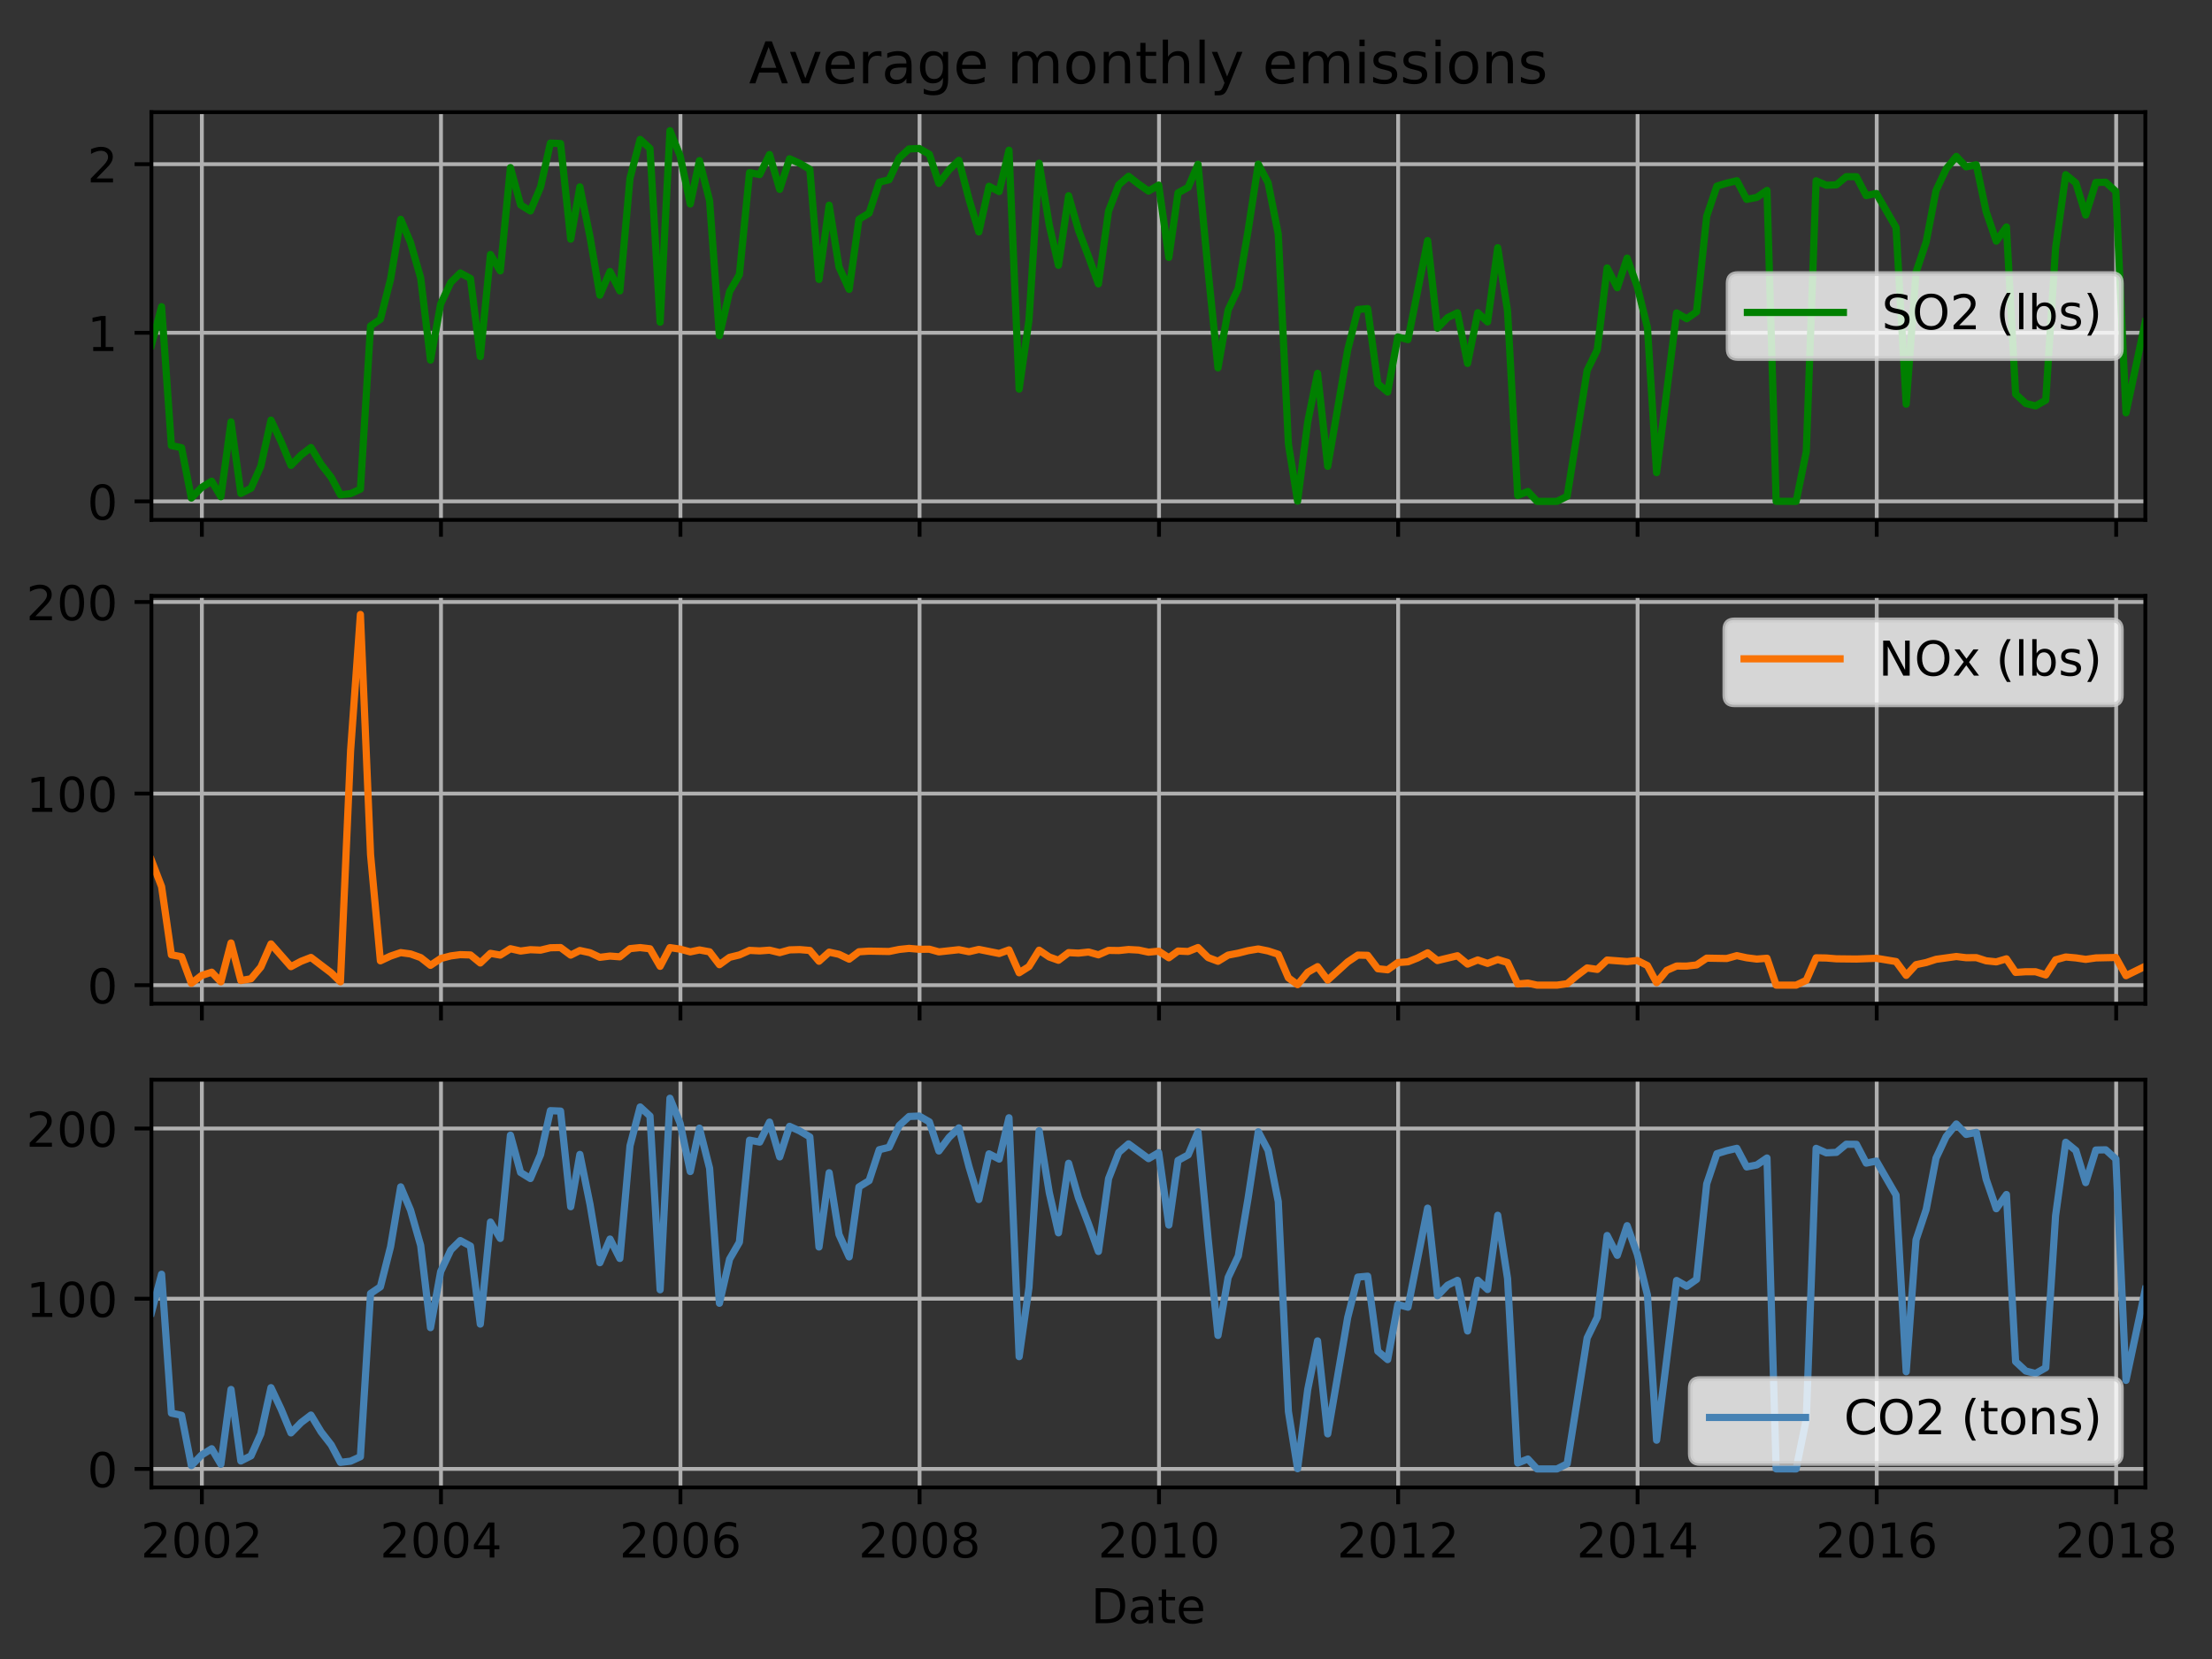 <?xml version="1.0" encoding="utf-8" standalone="no"?>
<!DOCTYPE svg PUBLIC "-//W3C//DTD SVG 1.1//EN"
  "http://www.w3.org/Graphics/SVG/1.1/DTD/svg11.dtd">
<!-- Created with matplotlib (http://matplotlib.org/) -->
<svg height="345.6pt" version="1.1" viewBox="0 0 460.8 345.6" width="460.8pt" xmlns="http://www.w3.org/2000/svg" xmlns:xlink="http://www.w3.org/1999/xlink">
 <rect x="0" y="0" width="460.8" height="345.6" fill="#333333" stroke="none"/>
 <defs>
  <style type="text/css">
*{stroke-linecap:butt;stroke-linejoin:round;}
  </style>
 </defs>
 <g id="figure_1">
  <g id="patch_1">
   <path d="M 0 345.6 
L 460.8 345.6 
L 460.8 0 
L 0 0 
z
" style="fill:none;"/>
  </g>
  <g id="axes_1">
   <g id="patch_2">
    <path d="M 31.543 108.305 
L 446.911 108.305 
L 446.911 23.365 
L 31.543 23.365 
z
" style="fill:none;"/>
   </g>
   <g id="matplotlib.axis_1">
    <g id="xtick_1">
     <g id="line2d_1">
      <path clip-path="url(#pf031573047)" d="M 42.052 108.305 
L 42.052 23.365 
" style="fill:none;stroke:#b0b0b0;stroke-linecap:square;stroke-width:0.8;"/>
     </g>
     <g id="line2d_2">
      <defs>
       <path d="M 0 0 
L 0 3.5 
" id="m8b8eeacfe4" style="stroke:#000000;stroke-width:0.8;"/>
      </defs>
      <g>
       <use style="stroke:#000000;stroke-width:0.8;" x="42.052" xlink:href="#m8b8eeacfe4" y="108.305"/>
      </g>
     </g>
    </g>
    <g id="xtick_2">
     <g id="line2d_3">
      <path clip-path="url(#pf031573047)" d="M 91.866 108.305 
L 91.866 23.365 
" style="fill:none;stroke:#b0b0b0;stroke-linecap:square;stroke-width:0.8;"/>
     </g>
     <g id="line2d_4">
      <g>
       <use style="stroke:#000000;stroke-width:0.8;" x="91.866" xlink:href="#m8b8eeacfe4" y="108.305"/>
      </g>
     </g>
    </g>
    <g id="xtick_3">
     <g id="line2d_5">
      <path clip-path="url(#pf031573047)" d="M 141.748 108.305 
L 141.748 23.365 
" style="fill:none;stroke:#b0b0b0;stroke-linecap:square;stroke-width:0.8;"/>
     </g>
     <g id="line2d_6">
      <g>
       <use style="stroke:#000000;stroke-width:0.8;" x="141.748" xlink:href="#m8b8eeacfe4" y="108.305"/>
      </g>
     </g>
    </g>
    <g id="xtick_4">
     <g id="line2d_7">
      <path clip-path="url(#pf031573047)" d="M 191.562 108.305 
L 191.562 23.365 
" style="fill:none;stroke:#b0b0b0;stroke-linecap:square;stroke-width:0.8;"/>
     </g>
     <g id="line2d_8">
      <g>
       <use style="stroke:#000000;stroke-width:0.8;" x="191.562" xlink:href="#m8b8eeacfe4" y="108.305"/>
      </g>
     </g>
    </g>
    <g id="xtick_5">
     <g id="line2d_9">
      <path clip-path="url(#pf031573047)" d="M 241.445 108.305 
L 241.445 23.365 
" style="fill:none;stroke:#b0b0b0;stroke-linecap:square;stroke-width:0.8;"/>
     </g>
     <g id="line2d_10">
      <g>
       <use style="stroke:#000000;stroke-width:0.8;" x="241.445" xlink:href="#m8b8eeacfe4" y="108.305"/>
      </g>
     </g>
    </g>
    <g id="xtick_6">
     <g id="line2d_11">
      <path clip-path="url(#pf031573047)" d="M 291.259 108.305 
L 291.259 23.365 
" style="fill:none;stroke:#b0b0b0;stroke-linecap:square;stroke-width:0.8;"/>
     </g>
     <g id="line2d_12">
      <g>
       <use style="stroke:#000000;stroke-width:0.8;" x="291.259" xlink:href="#m8b8eeacfe4" y="108.305"/>
      </g>
     </g>
    </g>
    <g id="xtick_7">
     <g id="line2d_13">
      <path clip-path="url(#pf031573047)" d="M 341.141 108.305 
L 341.141 23.365 
" style="fill:none;stroke:#b0b0b0;stroke-linecap:square;stroke-width:0.8;"/>
     </g>
     <g id="line2d_14">
      <g>
       <use style="stroke:#000000;stroke-width:0.8;" x="341.141" xlink:href="#m8b8eeacfe4" y="108.305"/>
      </g>
     </g>
    </g>
    <g id="xtick_8">
     <g id="line2d_15">
      <path clip-path="url(#pf031573047)" d="M 390.956 108.305 
L 390.956 23.365 
" style="fill:none;stroke:#b0b0b0;stroke-linecap:square;stroke-width:0.8;"/>
     </g>
     <g id="line2d_16">
      <g>
       <use style="stroke:#000000;stroke-width:0.8;" x="390.956" xlink:href="#m8b8eeacfe4" y="108.305"/>
      </g>
     </g>
    </g>
    <g id="xtick_9">
     <g id="line2d_17">
      <path clip-path="url(#pf031573047)" d="M 440.838 108.305 
L 440.838 23.365 
" style="fill:none;stroke:#b0b0b0;stroke-linecap:square;stroke-width:0.8;"/>
     </g>
     <g id="line2d_18">
      <g>
       <use style="stroke:#000000;stroke-width:0.8;" x="440.838" xlink:href="#m8b8eeacfe4" y="108.305"/>
      </g>
     </g>
    </g>
   </g>
   <g id="matplotlib.axis_2">
    <g id="ytick_1">
     <g id="line2d_19">
      <path clip-path="url(#pf031573047)" d="M 31.543 104.444 
L 446.911 104.444 
" style="fill:none;stroke:#b0b0b0;stroke-linecap:square;stroke-width:0.8;"/>
     </g>
     <g id="line2d_20">
      <defs>
       <path d="M 0 0 
L -3.5 0 
" id="mebea67cf48" style="stroke:#000000;stroke-width:0.8;"/>
      </defs>
      <g>
       <use style="stroke:#000000;stroke-width:0.8;" x="31.543" xlink:href="#mebea67cf48" y="104.444"/>
      </g>
     </g>
     <g id="text_1">
      <!-- 0 -->
      <defs>
       <path d="M 31.781 66.406 
Q 24.172 66.406 20.328 58.906 
Q 16.5 51.422 16.5 36.375 
Q 16.5 21.391 20.328 13.891 
Q 24.172 6.391 31.781 6.391 
Q 39.453 6.391 43.281 13.891 
Q 47.125 21.391 47.125 36.375 
Q 47.125 51.422 43.281 58.906 
Q 39.453 66.406 31.781 66.406 
z
M 31.781 74.219 
Q 44.047 74.219 50.516 64.516 
Q 56.984 54.828 56.984 36.375 
Q 56.984 17.969 50.516 8.266 
Q 44.047 -1.422 31.781 -1.422 
Q 19.531 -1.422 13.062 8.266 
Q 6.594 17.969 6.594 36.375 
Q 6.594 54.828 13.062 64.516 
Q 19.531 74.219 31.781 74.219 
z
" id="DejaVuSans-30"/>
      </defs>
      <g transform="translate(18.18 108.243)scale(0.1 -0.1)">
       <use xlink:href="#DejaVuSans-30"/>
      </g>
     </g>
    </g>
    <g id="ytick_2">
     <g id="line2d_21">
      <path clip-path="url(#pf031573047)" d="M 31.543 69.323 
L 446.911 69.323 
" style="fill:none;stroke:#b0b0b0;stroke-linecap:square;stroke-width:0.8;"/>
     </g>
     <g id="line2d_22">
      <g>
       <use style="stroke:#000000;stroke-width:0.8;" x="31.543" xlink:href="#mebea67cf48" y="69.323"/>
      </g>
     </g>
     <g id="text_2">
      <!-- 1 -->
      <defs>
       <path d="M 12.406 8.297 
L 28.516 8.297 
L 28.516 63.922 
L 10.984 60.406 
L 10.984 69.391 
L 28.422 72.906 
L 38.281 72.906 
L 38.281 8.297 
L 54.391 8.297 
L 54.391 0 
L 12.406 0 
z
" id="DejaVuSans-31"/>
      </defs>
      <g transform="translate(18.18 73.122)scale(0.1 -0.1)">
       <use xlink:href="#DejaVuSans-31"/>
      </g>
     </g>
    </g>
    <g id="ytick_3">
     <g id="line2d_23">
      <path clip-path="url(#pf031573047)" d="M 31.543 34.203 
L 446.911 34.203 
" style="fill:none;stroke:#b0b0b0;stroke-linecap:square;stroke-width:0.8;"/>
     </g>
     <g id="line2d_24">
      <g>
       <use style="stroke:#000000;stroke-width:0.8;" x="31.543" xlink:href="#mebea67cf48" y="34.203"/>
      </g>
     </g>
     <g id="text_3">
      <!-- 2 -->
      <defs>
       <path d="M 19.188 8.297 
L 53.609 8.297 
L 53.609 0 
L 7.328 0 
L 7.328 8.297 
Q 12.938 14.109 22.625 23.891 
Q 32.328 33.688 34.812 36.531 
Q 39.547 41.844 41.422 45.531 
Q 43.312 49.219 43.312 52.781 
Q 43.312 58.594 39.234 62.25 
Q 35.156 65.922 28.609 65.922 
Q 23.969 65.922 18.812 64.312 
Q 13.672 62.703 7.812 59.422 
L 7.812 69.391 
Q 13.766 71.781 18.938 73 
Q 24.125 74.219 28.422 74.219 
Q 39.75 74.219 46.484 68.547 
Q 53.219 62.891 53.219 53.422 
Q 53.219 48.922 51.531 44.891 
Q 49.859 40.875 45.406 35.406 
Q 44.188 33.984 37.641 27.219 
Q 31.109 20.453 19.188 8.297 
z
" id="DejaVuSans-32"/>
      </defs>
      <g transform="translate(18.18 38.002)scale(0.1 -0.1)">
       <use xlink:href="#DejaVuSans-32"/>
      </g>
     </g>
    </g>
   </g>
   <g id="line2d_25">
    <path clip-path="url(#pf031573047)" d="M 31.543 71.905 
L 33.658 63.889 
L 35.706 92.822 
L 37.821 93.27 
L 39.868 103.749 
L 41.984 101.555 
L 44.099 100.239 
L 46.01 103.471 
L 48.125 87.89 
L 50.172 102.79 
L 52.288 101.714 
L 54.335 97.132 
L 56.45 87.518 
L 58.565 92.012 
L 60.613 96.939 
L 62.728 94.788 
L 64.775 93.224 
L 66.891 96.728 
L 69.006 99.445 
L 70.917 103.078 
L 73.032 102.835 
L 75.079 101.898 
L 77.195 67.9 
L 79.242 66.508 
L 81.357 58.18 
L 83.473 45.686 
L 85.52 50.522 
L 87.635 57.896 
L 89.682 75.013 
L 91.798 63.326 
L 93.913 58.829 
L 95.892 56.868 
L 98.007 58.016 
L 100.055 74.274 
L 102.17 53.017 
L 104.217 56.428 
L 106.332 34.921 
L 108.448 42.687 
L 110.495 43.946 
L 112.61 38.967 
L 114.658 29.81 
L 116.773 29.898 
L 118.888 49.821 
L 120.799 38.927 
L 122.914 49.342 
L 124.962 61.486 
L 127.077 56.557 
L 129.124 60.602 
L 131.24 37.131 
L 133.355 29.041 
L 135.402 30.933 
L 137.518 67.121 
L 139.565 27.226 
L 141.68 32.44 
L 143.795 42.495 
L 145.706 33.46 
L 147.822 41.816 
L 149.869 69.931 
L 151.984 60.744 
L 154.031 57.211 
L 156.147 35.955 
L 158.262 36.362 
L 160.309 32.193 
L 162.425 39.444 
L 164.472 33.077 
L 166.587 34.032 
L 168.703 35.278 
L 170.613 58.212 
L 172.729 42.742 
L 174.776 55.6 
L 176.891 60.277 
L 178.938 45.693 
L 181.054 44.394 
L 183.169 37.947 
L 185.216 37.44 
L 187.332 32.897 
L 189.379 31.023 
L 191.494 30.931 
L 193.61 32.152 
L 195.589 38.211 
L 197.704 35.382 
L 199.751 33.399 
L 201.866 41.513 
L 203.914 48.322 
L 206.029 38.804 
L 208.144 39.901 
L 210.192 31.292 
L 212.307 81.056 
L 214.354 66.659 
L 216.47 34.001 
L 218.585 46.89 
L 220.496 55.263 
L 222.611 40.773 
L 224.658 47.928 
L 226.774 53.464 
L 228.821 59.14 
L 230.936 43.966 
L 233.052 38.513 
L 235.099 36.728 
L 237.214 38.363 
L 239.261 39.803 
L 241.377 38.558 
L 243.492 53.638 
L 245.403 40.182 
L 247.518 39.026 
L 249.565 34.222 
L 251.681 56.54 
L 253.728 76.632 
L 255.843 64.565 
L 257.959 60.076 
L 260.006 48.018 
L 262.121 34.198 
L 264.168 38.077 
L 266.284 48.745 
L 268.399 92.476 
L 270.31 104.397 
L 272.425 87.9 
L 274.472 77.773 
L 276.588 97.145 
L 280.75 72.902 
L 282.866 64.479 
L 284.913 64.293 
L 287.028 79.923 
L 289.075 81.667 
L 291.191 70.191 
L 293.306 70.751 
L 297.401 50.116 
L 299.448 68.357 
L 301.563 66.166 
L 303.61 65.159 
L 305.726 75.709 
L 307.841 65.14 
L 309.888 67.062 
L 312.004 51.604 
L 314.051 64.778 
L 316.166 103.214 
L 318.282 102.38 
L 320.192 104.444 
L 324.355 104.444 
L 326.47 103.375 
L 330.633 77.168 
L 332.748 72.844 
L 334.795 55.816 
L 336.911 59.947 
L 338.958 53.766 
L 341.073 59.7 
L 343.189 68.221 
L 345.099 98.458 
L 349.262 65.186 
L 351.377 66.396 
L 353.424 64.956 
L 355.54 45.043 
L 357.655 38.773 
L 359.702 38.151 
L 361.818 37.652 
L 363.865 41.529 
L 365.98 41.121 
L 368.096 39.669 
L 370.006 104.434 
L 374.169 104.444 
L 376.284 94.083 
L 378.331 37.658 
L 380.447 38.592 
L 382.562 38.495 
L 384.609 36.803 
L 386.725 36.821 
L 388.772 40.739 
L 390.887 40.307 
L 394.982 47.395 
L 397.097 84.192 
L 399.144 56.722 
L 401.26 50.393 
L 403.307 39.697 
L 405.422 35.192 
L 407.538 32.585 
L 409.585 34.755 
L 411.7 34.325 
L 413.747 44.07 
L 415.863 50.24 
L 417.978 47.278 
L 419.889 82.086 
L 422.004 84.047 
L 424.051 84.557 
L 426.167 83.36 
L 428.214 51.689 
L 430.329 36.39 
L 432.445 38.12 
L 434.492 44.798 
L 436.607 38.005 
L 438.654 37.962 
L 440.77 39.874 
L 442.885 85.994 
L 446.911 67.039 
L 446.911 67.039 
" style="fill:none;stroke:#008000;stroke-linecap:square;stroke-width:1.5;"/>
   </g>
   <g id="patch_3">
    <path d="M 31.543 108.305 
L 31.543 23.365 
" style="fill:none;stroke:#000000;stroke-linecap:square;stroke-linejoin:miter;stroke-width:0.8;"/>
   </g>
   <g id="patch_4">
    <path d="M 446.911 108.305 
L 446.911 23.365 
" style="fill:none;stroke:#000000;stroke-linecap:square;stroke-linejoin:miter;stroke-width:0.8;"/>
   </g>
   <g id="patch_5">
    <path d="M 31.543 108.305 
L 446.911 108.305 
" style="fill:none;stroke:#000000;stroke-linecap:square;stroke-linejoin:miter;stroke-width:0.8;"/>
   </g>
   <g id="patch_6">
    <path d="M 31.543 23.365 
L 446.911 23.365 
" style="fill:none;stroke:#000000;stroke-linecap:square;stroke-linejoin:miter;stroke-width:0.8;"/>
   </g>
   <g id="text_4">
    <!-- Average monthly emissions -->
    <defs>
     <path d="M 34.188 63.188 
L 20.797 26.906 
L 47.609 26.906 
z
M 28.609 72.906 
L 39.797 72.906 
L 67.578 0 
L 57.328 0 
L 50.688 18.703 
L 17.828 18.703 
L 11.188 0 
L 0.781 0 
z
" id="DejaVuSans-41"/>
     <path d="M 2.984 54.688 
L 12.5 54.688 
L 29.594 8.797 
L 46.688 54.688 
L 56.203 54.688 
L 35.688 0 
L 23.484 0 
z
" id="DejaVuSans-76"/>
     <path d="M 56.203 29.594 
L 56.203 25.203 
L 14.891 25.203 
Q 15.484 15.922 20.484 11.062 
Q 25.484 6.203 34.422 6.203 
Q 39.594 6.203 44.453 7.469 
Q 49.312 8.734 54.109 11.281 
L 54.109 2.781 
Q 49.266 0.734 44.188 -0.344 
Q 39.109 -1.422 33.891 -1.422 
Q 20.797 -1.422 13.156 6.188 
Q 5.516 13.812 5.516 26.812 
Q 5.516 40.234 12.766 48.109 
Q 20.016 56 32.328 56 
Q 43.359 56 49.781 48.891 
Q 56.203 41.797 56.203 29.594 
z
M 47.219 32.234 
Q 47.125 39.594 43.094 43.984 
Q 39.062 48.391 32.422 48.391 
Q 24.906 48.391 20.391 44.141 
Q 15.875 39.891 15.188 32.172 
z
" id="DejaVuSans-65"/>
     <path d="M 41.109 46.297 
Q 39.594 47.172 37.812 47.578 
Q 36.031 48 33.891 48 
Q 26.266 48 22.188 43.047 
Q 18.109 38.094 18.109 28.812 
L 18.109 0 
L 9.078 0 
L 9.078 54.688 
L 18.109 54.688 
L 18.109 46.188 
Q 20.953 51.172 25.484 53.578 
Q 30.031 56 36.531 56 
Q 37.453 56 38.578 55.875 
Q 39.703 55.766 41.062 55.516 
z
" id="DejaVuSans-72"/>
     <path d="M 34.281 27.484 
Q 23.391 27.484 19.188 25 
Q 14.984 22.516 14.984 16.5 
Q 14.984 11.719 18.141 8.906 
Q 21.297 6.109 26.703 6.109 
Q 34.188 6.109 38.703 11.406 
Q 43.219 16.703 43.219 25.484 
L 43.219 27.484 
z
M 52.203 31.203 
L 52.203 0 
L 43.219 0 
L 43.219 8.297 
Q 40.141 3.328 35.547 0.953 
Q 30.953 -1.422 24.312 -1.422 
Q 15.922 -1.422 10.953 3.297 
Q 6 8.016 6 15.922 
Q 6 25.141 12.172 29.828 
Q 18.359 34.516 30.609 34.516 
L 43.219 34.516 
L 43.219 35.406 
Q 43.219 41.609 39.141 45 
Q 35.062 48.391 27.688 48.391 
Q 23 48.391 18.547 47.266 
Q 14.109 46.141 10.016 43.891 
L 10.016 52.203 
Q 14.938 54.109 19.578 55.047 
Q 24.219 56 28.609 56 
Q 40.484 56 46.344 49.844 
Q 52.203 43.703 52.203 31.203 
z
" id="DejaVuSans-61"/>
     <path d="M 45.406 27.984 
Q 45.406 37.75 41.375 43.109 
Q 37.359 48.484 30.078 48.484 
Q 22.859 48.484 18.828 43.109 
Q 14.797 37.75 14.797 27.984 
Q 14.797 18.266 18.828 12.891 
Q 22.859 7.516 30.078 7.516 
Q 37.359 7.516 41.375 12.891 
Q 45.406 18.266 45.406 27.984 
z
M 54.391 6.781 
Q 54.391 -7.172 48.188 -13.984 
Q 42 -20.797 29.203 -20.797 
Q 24.469 -20.797 20.266 -20.094 
Q 16.062 -19.391 12.109 -17.922 
L 12.109 -9.188 
Q 16.062 -11.328 19.922 -12.344 
Q 23.781 -13.375 27.781 -13.375 
Q 36.625 -13.375 41.016 -8.766 
Q 45.406 -4.156 45.406 5.172 
L 45.406 9.625 
Q 42.625 4.781 38.281 2.391 
Q 33.938 0 27.875 0 
Q 17.828 0 11.672 7.656 
Q 5.516 15.328 5.516 27.984 
Q 5.516 40.672 11.672 48.328 
Q 17.828 56 27.875 56 
Q 33.938 56 38.281 53.609 
Q 42.625 51.219 45.406 46.391 
L 45.406 54.688 
L 54.391 54.688 
z
" id="DejaVuSans-67"/>
     <path id="DejaVuSans-20"/>
     <path d="M 52 44.188 
Q 55.375 50.25 60.062 53.125 
Q 64.75 56 71.094 56 
Q 79.641 56 84.281 50.016 
Q 88.922 44.047 88.922 33.016 
L 88.922 0 
L 79.891 0 
L 79.891 32.719 
Q 79.891 40.578 77.094 44.375 
Q 74.312 48.188 68.609 48.188 
Q 61.625 48.188 57.562 43.547 
Q 53.516 38.922 53.516 30.906 
L 53.516 0 
L 44.484 0 
L 44.484 32.719 
Q 44.484 40.625 41.703 44.406 
Q 38.922 48.188 33.109 48.188 
Q 26.219 48.188 22.156 43.531 
Q 18.109 38.875 18.109 30.906 
L 18.109 0 
L 9.078 0 
L 9.078 54.688 
L 18.109 54.688 
L 18.109 46.188 
Q 21.188 51.219 25.484 53.609 
Q 29.781 56 35.688 56 
Q 41.656 56 45.828 52.969 
Q 50 49.953 52 44.188 
z
" id="DejaVuSans-6d"/>
     <path d="M 30.609 48.391 
Q 23.391 48.391 19.188 42.75 
Q 14.984 37.109 14.984 27.297 
Q 14.984 17.484 19.156 11.844 
Q 23.344 6.203 30.609 6.203 
Q 37.797 6.203 41.984 11.859 
Q 46.188 17.531 46.188 27.297 
Q 46.188 37.016 41.984 42.703 
Q 37.797 48.391 30.609 48.391 
z
M 30.609 56 
Q 42.328 56 49.016 48.375 
Q 55.719 40.766 55.719 27.297 
Q 55.719 13.875 49.016 6.219 
Q 42.328 -1.422 30.609 -1.422 
Q 18.844 -1.422 12.172 6.219 
Q 5.516 13.875 5.516 27.297 
Q 5.516 40.766 12.172 48.375 
Q 18.844 56 30.609 56 
z
" id="DejaVuSans-6f"/>
     <path d="M 54.891 33.016 
L 54.891 0 
L 45.906 0 
L 45.906 32.719 
Q 45.906 40.484 42.875 44.328 
Q 39.844 48.188 33.797 48.188 
Q 26.516 48.188 22.312 43.547 
Q 18.109 38.922 18.109 30.906 
L 18.109 0 
L 9.078 0 
L 9.078 54.688 
L 18.109 54.688 
L 18.109 46.188 
Q 21.344 51.125 25.703 53.562 
Q 30.078 56 35.797 56 
Q 45.219 56 50.047 50.172 
Q 54.891 44.344 54.891 33.016 
z
" id="DejaVuSans-6e"/>
     <path d="M 18.312 70.219 
L 18.312 54.688 
L 36.812 54.688 
L 36.812 47.703 
L 18.312 47.703 
L 18.312 18.016 
Q 18.312 11.328 20.141 9.422 
Q 21.969 7.516 27.594 7.516 
L 36.812 7.516 
L 36.812 0 
L 27.594 0 
Q 17.188 0 13.234 3.875 
Q 9.281 7.766 9.281 18.016 
L 9.281 47.703 
L 2.688 47.703 
L 2.688 54.688 
L 9.281 54.688 
L 9.281 70.219 
z
" id="DejaVuSans-74"/>
     <path d="M 54.891 33.016 
L 54.891 0 
L 45.906 0 
L 45.906 32.719 
Q 45.906 40.484 42.875 44.328 
Q 39.844 48.188 33.797 48.188 
Q 26.516 48.188 22.312 43.547 
Q 18.109 38.922 18.109 30.906 
L 18.109 0 
L 9.078 0 
L 9.078 75.984 
L 18.109 75.984 
L 18.109 46.188 
Q 21.344 51.125 25.703 53.562 
Q 30.078 56 35.797 56 
Q 45.219 56 50.047 50.172 
Q 54.891 44.344 54.891 33.016 
z
" id="DejaVuSans-68"/>
     <path d="M 9.422 75.984 
L 18.406 75.984 
L 18.406 0 
L 9.422 0 
z
" id="DejaVuSans-6c"/>
     <path d="M 32.172 -5.078 
Q 28.375 -14.844 24.75 -17.812 
Q 21.141 -20.797 15.094 -20.797 
L 7.906 -20.797 
L 7.906 -13.281 
L 13.188 -13.281 
Q 16.891 -13.281 18.938 -11.516 
Q 21 -9.766 23.484 -3.219 
L 25.094 0.875 
L 2.984 54.688 
L 12.5 54.688 
L 29.594 11.922 
L 46.688 54.688 
L 56.203 54.688 
z
" id="DejaVuSans-79"/>
     <path d="M 9.422 54.688 
L 18.406 54.688 
L 18.406 0 
L 9.422 0 
z
M 9.422 75.984 
L 18.406 75.984 
L 18.406 64.594 
L 9.422 64.594 
z
" id="DejaVuSans-69"/>
     <path d="M 44.281 53.078 
L 44.281 44.578 
Q 40.484 46.531 36.375 47.5 
Q 32.281 48.484 27.875 48.484 
Q 21.188 48.484 17.844 46.438 
Q 14.5 44.391 14.5 40.281 
Q 14.5 37.156 16.891 35.375 
Q 19.281 33.594 26.516 31.984 
L 29.594 31.297 
Q 39.156 29.25 43.188 25.516 
Q 47.219 21.781 47.219 15.094 
Q 47.219 7.469 41.188 3.016 
Q 35.156 -1.422 24.609 -1.422 
Q 20.219 -1.422 15.453 -0.562 
Q 10.688 0.297 5.422 2 
L 5.422 11.281 
Q 10.406 8.688 15.234 7.391 
Q 20.062 6.109 24.812 6.109 
Q 31.156 6.109 34.562 8.281 
Q 37.984 10.453 37.984 14.406 
Q 37.984 18.062 35.516 20.016 
Q 33.062 21.969 24.703 23.781 
L 21.578 24.516 
Q 13.234 26.266 9.516 29.906 
Q 5.812 33.547 5.812 39.891 
Q 5.812 47.609 11.281 51.797 
Q 16.75 56 26.812 56 
Q 31.781 56 36.172 55.266 
Q 40.578 54.547 44.281 53.078 
z
" id="DejaVuSans-73"/>
    </defs>
    <g transform="translate(156.015 17.365)scale(0.12 -0.12)">
     <use xlink:href="#DejaVuSans-41"/>
     <use x="68.33" xlink:href="#DejaVuSans-76"/>
     <use x="127.51" xlink:href="#DejaVuSans-65"/>
     <use x="189.033" xlink:href="#DejaVuSans-72"/>
     <use x="230.146" xlink:href="#DejaVuSans-61"/>
     <use x="291.426" xlink:href="#DejaVuSans-67"/>
     <use x="354.902" xlink:href="#DejaVuSans-65"/>
     <use x="416.426" xlink:href="#DejaVuSans-20"/>
     <use x="448.213" xlink:href="#DejaVuSans-6d"/>
     <use x="545.625" xlink:href="#DejaVuSans-6f"/>
     <use x="606.807" xlink:href="#DejaVuSans-6e"/>
     <use x="670.186" xlink:href="#DejaVuSans-74"/>
     <use x="709.395" xlink:href="#DejaVuSans-68"/>
     <use x="772.773" xlink:href="#DejaVuSans-6c"/>
     <use x="800.557" xlink:href="#DejaVuSans-79"/>
     <use x="859.736" xlink:href="#DejaVuSans-20"/>
     <use x="891.523" xlink:href="#DejaVuSans-65"/>
     <use x="953.047" xlink:href="#DejaVuSans-6d"/>
     <use x="1050.459" xlink:href="#DejaVuSans-69"/>
     <use x="1078.242" xlink:href="#DejaVuSans-73"/>
     <use x="1130.342" xlink:href="#DejaVuSans-73"/>
     <use x="1182.441" xlink:href="#DejaVuSans-69"/>
     <use x="1210.225" xlink:href="#DejaVuSans-6f"/>
     <use x="1271.406" xlink:href="#DejaVuSans-6e"/>
     <use x="1334.785" xlink:href="#DejaVuSans-73"/>
    </g>
   </g>
   <g id="legend_1">
    <g id="patch_7">
     <path d="M 362.011 74.674 
L 439.911 74.674 
Q 441.911 74.674 441.911 72.674 
L 441.911 58.996 
Q 441.911 56.996 439.911 56.996 
L 362.011 56.996 
Q 360.011 56.996 360.011 58.996 
L 360.011 72.674 
Q 360.011 74.674 362.011 74.674 
z
" style="fill:#ffffff;opacity:0.8;stroke:#cccccc;stroke-linejoin:miter;"/>
    </g>
    <g id="line2d_26">
     <path d="M 364.011 65.094 
L 384.011 65.094 
" style="fill:none;stroke:#008000;stroke-linecap:square;stroke-width:1.5;"/>
    </g>
    <g id="line2d_27"/>
    <g id="text_5">
     <!-- SO2 (lbs) -->
     <defs>
      <path d="M 53.516 70.516 
L 53.516 60.891 
Q 47.906 63.578 42.922 64.891 
Q 37.938 66.219 33.297 66.219 
Q 25.25 66.219 20.875 63.094 
Q 16.5 59.969 16.5 54.203 
Q 16.5 49.359 19.406 46.891 
Q 22.312 44.438 30.422 42.922 
L 36.375 41.703 
Q 47.406 39.594 52.656 34.297 
Q 57.906 29 57.906 20.125 
Q 57.906 9.516 50.797 4.047 
Q 43.703 -1.422 29.984 -1.422 
Q 24.812 -1.422 18.969 -0.25 
Q 13.141 0.922 6.891 3.219 
L 6.891 13.375 
Q 12.891 10.016 18.656 8.297 
Q 24.422 6.594 29.984 6.594 
Q 38.422 6.594 43.016 9.906 
Q 47.609 13.234 47.609 19.391 
Q 47.609 24.75 44.312 27.781 
Q 41.016 30.812 33.5 32.328 
L 27.484 33.5 
Q 16.453 35.688 11.516 40.375 
Q 6.594 45.062 6.594 53.422 
Q 6.594 63.094 13.406 68.656 
Q 20.219 74.219 32.172 74.219 
Q 37.312 74.219 42.625 73.281 
Q 47.953 72.359 53.516 70.516 
z
" id="DejaVuSans-53"/>
      <path d="M 39.406 66.219 
Q 28.656 66.219 22.328 58.203 
Q 16.016 50.203 16.016 36.375 
Q 16.016 22.609 22.328 14.594 
Q 28.656 6.594 39.406 6.594 
Q 50.141 6.594 56.422 14.594 
Q 62.703 22.609 62.703 36.375 
Q 62.703 50.203 56.422 58.203 
Q 50.141 66.219 39.406 66.219 
z
M 39.406 74.219 
Q 54.734 74.219 63.906 63.938 
Q 73.094 53.656 73.094 36.375 
Q 73.094 19.141 63.906 8.859 
Q 54.734 -1.422 39.406 -1.422 
Q 24.031 -1.422 14.812 8.828 
Q 5.609 19.094 5.609 36.375 
Q 5.609 53.656 14.812 63.938 
Q 24.031 74.219 39.406 74.219 
z
" id="DejaVuSans-4f"/>
      <path d="M 31 75.875 
Q 24.469 64.656 21.281 53.656 
Q 18.109 42.672 18.109 31.391 
Q 18.109 20.125 21.312 9.062 
Q 24.516 -2 31 -13.188 
L 23.188 -13.188 
Q 15.875 -1.703 12.234 9.375 
Q 8.594 20.453 8.594 31.391 
Q 8.594 42.281 12.203 53.312 
Q 15.828 64.359 23.188 75.875 
z
" id="DejaVuSans-28"/>
      <path d="M 48.688 27.297 
Q 48.688 37.203 44.609 42.844 
Q 40.531 48.484 33.406 48.484 
Q 26.266 48.484 22.188 42.844 
Q 18.109 37.203 18.109 27.297 
Q 18.109 17.391 22.188 11.75 
Q 26.266 6.109 33.406 6.109 
Q 40.531 6.109 44.609 11.75 
Q 48.688 17.391 48.688 27.297 
z
M 18.109 46.391 
Q 20.953 51.266 25.266 53.625 
Q 29.594 56 35.594 56 
Q 45.562 56 51.781 48.094 
Q 58.016 40.188 58.016 27.297 
Q 58.016 14.406 51.781 6.484 
Q 45.562 -1.422 35.594 -1.422 
Q 29.594 -1.422 25.266 0.953 
Q 20.953 3.328 18.109 8.203 
L 18.109 0 
L 9.078 0 
L 9.078 75.984 
L 18.109 75.984 
z
" id="DejaVuSans-62"/>
      <path d="M 8.016 75.875 
L 15.828 75.875 
Q 23.141 64.359 26.781 53.312 
Q 30.422 42.281 30.422 31.391 
Q 30.422 20.453 26.781 9.375 
Q 23.141 -1.703 15.828 -13.188 
L 8.016 -13.188 
Q 14.5 -2 17.703 9.062 
Q 20.906 20.125 20.906 31.391 
Q 20.906 42.672 17.703 53.656 
Q 14.5 64.656 8.016 75.875 
z
" id="DejaVuSans-29"/>
     </defs>
     <g transform="translate(392.011 68.594)scale(0.1 -0.1)">
      <use xlink:href="#DejaVuSans-53"/>
      <use x="63.477" xlink:href="#DejaVuSans-4f"/>
      <use x="142.188" xlink:href="#DejaVuSans-32"/>
      <use x="205.811" xlink:href="#DejaVuSans-20"/>
      <use x="237.598" xlink:href="#DejaVuSans-28"/>
      <use x="276.611" xlink:href="#DejaVuSans-6c"/>
      <use x="304.395" xlink:href="#DejaVuSans-62"/>
      <use x="367.871" xlink:href="#DejaVuSans-73"/>
      <use x="419.971" xlink:href="#DejaVuSans-29"/>
     </g>
    </g>
   </g>
  </g>
  <g id="axes_2">
   <g id="patch_8">
    <path d="M 31.543 209.084 
L 446.911 209.084 
L 446.911 124.145 
L 31.543 124.145 
z
" style="fill:none;"/>
   </g>
   <g id="matplotlib.axis_3">
    <g id="xtick_10">
     <g id="line2d_28">
      <path clip-path="url(#p8be63be381)" d="M 42.052 209.084 
L 42.052 124.145 
" style="fill:none;stroke:#b0b0b0;stroke-linecap:square;stroke-width:0.8;"/>
     </g>
     <g id="line2d_29">
      <g>
       <use style="stroke:#000000;stroke-width:0.8;" x="42.052" xlink:href="#m8b8eeacfe4" y="209.084"/>
      </g>
     </g>
    </g>
    <g id="xtick_11">
     <g id="line2d_30">
      <path clip-path="url(#p8be63be381)" d="M 91.866 209.084 
L 91.866 124.145 
" style="fill:none;stroke:#b0b0b0;stroke-linecap:square;stroke-width:0.8;"/>
     </g>
     <g id="line2d_31">
      <g>
       <use style="stroke:#000000;stroke-width:0.8;" x="91.866" xlink:href="#m8b8eeacfe4" y="209.084"/>
      </g>
     </g>
    </g>
    <g id="xtick_12">
     <g id="line2d_32">
      <path clip-path="url(#p8be63be381)" d="M 141.748 209.084 
L 141.748 124.145 
" style="fill:none;stroke:#b0b0b0;stroke-linecap:square;stroke-width:0.8;"/>
     </g>
     <g id="line2d_33">
      <g>
       <use style="stroke:#000000;stroke-width:0.8;" x="141.748" xlink:href="#m8b8eeacfe4" y="209.084"/>
      </g>
     </g>
    </g>
    <g id="xtick_13">
     <g id="line2d_34">
      <path clip-path="url(#p8be63be381)" d="M 191.562 209.084 
L 191.562 124.145 
" style="fill:none;stroke:#b0b0b0;stroke-linecap:square;stroke-width:0.8;"/>
     </g>
     <g id="line2d_35">
      <g>
       <use style="stroke:#000000;stroke-width:0.8;" x="191.562" xlink:href="#m8b8eeacfe4" y="209.084"/>
      </g>
     </g>
    </g>
    <g id="xtick_14">
     <g id="line2d_36">
      <path clip-path="url(#p8be63be381)" d="M 241.445 209.084 
L 241.445 124.145 
" style="fill:none;stroke:#b0b0b0;stroke-linecap:square;stroke-width:0.8;"/>
     </g>
     <g id="line2d_37">
      <g>
       <use style="stroke:#000000;stroke-width:0.8;" x="241.445" xlink:href="#m8b8eeacfe4" y="209.084"/>
      </g>
     </g>
    </g>
    <g id="xtick_15">
     <g id="line2d_38">
      <path clip-path="url(#p8be63be381)" d="M 291.259 209.084 
L 291.259 124.145 
" style="fill:none;stroke:#b0b0b0;stroke-linecap:square;stroke-width:0.8;"/>
     </g>
     <g id="line2d_39">
      <g>
       <use style="stroke:#000000;stroke-width:0.8;" x="291.259" xlink:href="#m8b8eeacfe4" y="209.084"/>
      </g>
     </g>
    </g>
    <g id="xtick_16">
     <g id="line2d_40">
      <path clip-path="url(#p8be63be381)" d="M 341.141 209.084 
L 341.141 124.145 
" style="fill:none;stroke:#b0b0b0;stroke-linecap:square;stroke-width:0.8;"/>
     </g>
     <g id="line2d_41">
      <g>
       <use style="stroke:#000000;stroke-width:0.8;" x="341.141" xlink:href="#m8b8eeacfe4" y="209.084"/>
      </g>
     </g>
    </g>
    <g id="xtick_17">
     <g id="line2d_42">
      <path clip-path="url(#p8be63be381)" d="M 390.956 209.084 
L 390.956 124.145 
" style="fill:none;stroke:#b0b0b0;stroke-linecap:square;stroke-width:0.8;"/>
     </g>
     <g id="line2d_43">
      <g>
       <use style="stroke:#000000;stroke-width:0.8;" x="390.956" xlink:href="#m8b8eeacfe4" y="209.084"/>
      </g>
     </g>
    </g>
    <g id="xtick_18">
     <g id="line2d_44">
      <path clip-path="url(#p8be63be381)" d="M 440.838 209.084 
L 440.838 124.145 
" style="fill:none;stroke:#b0b0b0;stroke-linecap:square;stroke-width:0.8;"/>
     </g>
     <g id="line2d_45">
      <g>
       <use style="stroke:#000000;stroke-width:0.8;" x="440.838" xlink:href="#m8b8eeacfe4" y="209.084"/>
      </g>
     </g>
    </g>
   </g>
   <g id="matplotlib.axis_4">
    <g id="ytick_4">
     <g id="line2d_46">
      <path clip-path="url(#p8be63be381)" d="M 31.543 205.223 
L 446.911 205.223 
" style="fill:none;stroke:#b0b0b0;stroke-linecap:square;stroke-width:0.8;"/>
     </g>
     <g id="line2d_47">
      <g>
       <use style="stroke:#000000;stroke-width:0.8;" x="31.543" xlink:href="#mebea67cf48" y="205.223"/>
      </g>
     </g>
     <g id="text_6">
      <!-- 0 -->
      <g transform="translate(18.18 209.022)scale(0.1 -0.1)">
       <use xlink:href="#DejaVuSans-30"/>
      </g>
     </g>
    </g>
    <g id="ytick_5">
     <g id="line2d_48">
      <path clip-path="url(#p8be63be381)" d="M 31.543 165.316 
L 446.911 165.316 
" style="fill:none;stroke:#b0b0b0;stroke-linecap:square;stroke-width:0.8;"/>
     </g>
     <g id="line2d_49">
      <g>
       <use style="stroke:#000000;stroke-width:0.8;" x="31.543" xlink:href="#mebea67cf48" y="165.316"/>
      </g>
     </g>
     <g id="text_7">
      <!-- 100 -->
      <g transform="translate(5.455 169.115)scale(0.1 -0.1)">
       <use xlink:href="#DejaVuSans-31"/>
       <use x="63.623" xlink:href="#DejaVuSans-30"/>
       <use x="127.246" xlink:href="#DejaVuSans-30"/>
      </g>
     </g>
    </g>
    <g id="ytick_6">
     <g id="line2d_50">
      <path clip-path="url(#p8be63be381)" d="M 31.543 125.408 
L 446.911 125.408 
" style="fill:none;stroke:#b0b0b0;stroke-linecap:square;stroke-width:0.8;"/>
     </g>
     <g id="line2d_51">
      <g>
       <use style="stroke:#000000;stroke-width:0.8;" x="31.543" xlink:href="#mebea67cf48" y="125.408"/>
      </g>
     </g>
     <g id="text_8">
      <!-- 200 -->
      <g transform="translate(5.455 129.207)scale(0.1 -0.1)">
       <use xlink:href="#DejaVuSans-32"/>
       <use x="63.623" xlink:href="#DejaVuSans-30"/>
       <use x="127.246" xlink:href="#DejaVuSans-30"/>
      </g>
     </g>
    </g>
   </g>
   <g id="line2d_52">
    <path clip-path="url(#p8be63be381)" d="M 31.543 179.2 
L 33.658 184.69 
L 35.706 198.907 
L 37.821 199.305 
L 39.868 204.838 
L 41.984 203.215 
L 44.099 202.524 
L 46.01 204.541 
L 48.125 196.442 
L 50.172 204.264 
L 52.288 203.899 
L 54.335 201.46 
L 56.45 196.639 
L 60.613 201.368 
L 62.728 200.251 
L 64.775 199.452 
L 69.006 202.672 
L 70.917 204.534 
L 73.032 156.441 
L 75.079 128.005 
L 77.195 178.047 
L 79.242 200.155 
L 81.357 199.167 
L 83.473 198.448 
L 85.52 198.722 
L 87.635 199.482 
L 89.682 201.096 
L 91.798 199.68 
L 93.913 199.129 
L 95.892 198.87 
L 98.007 198.933 
L 100.055 200.608 
L 102.17 198.597 
L 104.217 198.966 
L 106.332 197.637 
L 108.448 198.115 
L 110.495 197.838 
L 112.61 197.929 
L 114.658 197.434 
L 116.773 197.396 
L 118.888 198.966 
L 120.799 198.008 
L 122.914 198.47 
L 124.962 199.426 
L 127.077 199.166 
L 129.124 199.324 
L 131.24 197.617 
L 133.355 197.404 
L 135.402 197.647 
L 137.518 201.304 
L 139.565 197.406 
L 141.68 197.723 
L 143.795 198.292 
L 145.706 197.889 
L 147.822 198.284 
L 149.869 200.962 
L 151.984 199.429 
L 154.031 198.931 
L 156.147 197.981 
L 158.262 198.089 
L 160.309 197.937 
L 162.425 198.45 
L 164.472 197.876 
L 166.587 197.817 
L 168.703 197.994 
L 170.613 200.245 
L 172.729 198.352 
L 174.776 198.797 
L 176.891 199.812 
L 178.938 198.27 
L 181.054 198.138 
L 185.216 198.212 
L 187.332 197.783 
L 189.379 197.567 
L 191.494 197.752 
L 193.61 197.738 
L 195.589 198.293 
L 199.751 197.838 
L 201.866 198.262 
L 203.914 197.781 
L 208.144 198.631 
L 210.192 197.883 
L 212.307 202.647 
L 214.354 201.349 
L 216.47 197.94 
L 218.585 199.362 
L 220.496 200.042 
L 222.611 198.448 
L 224.658 198.556 
L 226.774 198.323 
L 228.821 198.909 
L 230.936 197.98 
L 233.052 198.016 
L 235.099 197.802 
L 237.214 197.918 
L 239.261 198.356 
L 241.377 198.147 
L 243.492 199.519 
L 245.403 198.121 
L 247.518 198.215 
L 249.565 197.391 
L 251.681 199.486 
L 253.728 200.252 
L 255.843 198.964 
L 257.959 198.56 
L 260.006 198.041 
L 262.121 197.686 
L 264.168 198.101 
L 266.284 198.798 
L 268.399 203.708 
L 270.31 205.119 
L 272.425 202.542 
L 274.472 201.372 
L 276.588 204.171 
L 280.75 200.386 
L 282.866 198.964 
L 284.913 199.014 
L 287.028 201.807 
L 289.075 202.025 
L 291.191 200.521 
L 293.306 200.362 
L 295.285 199.579 
L 297.401 198.487 
L 299.448 200.101 
L 303.61 199.099 
L 305.726 200.843 
L 307.841 199.974 
L 309.888 200.687 
L 312.004 199.885 
L 314.051 200.507 
L 316.166 204.982 
L 318.282 204.795 
L 320.192 205.223 
L 324.355 205.223 
L 326.47 204.924 
L 328.517 203.225 
L 330.633 201.639 
L 332.748 201.943 
L 334.795 199.994 
L 338.958 200.312 
L 341.073 200.086 
L 343.189 201.146 
L 345.099 204.714 
L 347.215 202.147 
L 349.262 201.244 
L 351.377 201.251 
L 353.424 201.017 
L 355.54 199.6 
L 359.702 199.675 
L 361.818 199.079 
L 363.865 199.526 
L 365.98 199.793 
L 368.096 199.623 
L 370.006 205.219 
L 374.169 205.223 
L 376.284 204.215 
L 378.331 199.531 
L 380.447 199.568 
L 382.562 199.739 
L 386.725 199.785 
L 390.887 199.631 
L 394.982 200.309 
L 397.097 203.19 
L 399.144 200.96 
L 401.26 200.51 
L 403.307 199.843 
L 407.538 199.26 
L 409.585 199.51 
L 411.7 199.492 
L 413.747 200.151 
L 415.863 200.372 
L 417.978 199.744 
L 419.889 202.567 
L 422.004 202.43 
L 424.051 202.434 
L 426.167 203.099 
L 428.214 199.95 
L 430.329 199.36 
L 432.445 199.548 
L 434.492 199.855 
L 436.607 199.551 
L 440.77 199.461 
L 442.885 203.251 
L 446.911 201.279 
L 446.911 201.279 
" style="fill:none;stroke:#f97306;stroke-linecap:square;stroke-width:1.5;"/>
   </g>
   <g id="patch_9">
    <path d="M 31.543 209.084 
L 31.543 124.145 
" style="fill:none;stroke:#000000;stroke-linecap:square;stroke-linejoin:miter;stroke-width:0.8;"/>
   </g>
   <g id="patch_10">
    <path d="M 446.911 209.084 
L 446.911 124.145 
" style="fill:none;stroke:#000000;stroke-linecap:square;stroke-linejoin:miter;stroke-width:0.8;"/>
   </g>
   <g id="patch_11">
    <path d="M 31.543 209.084 
L 446.911 209.084 
" style="fill:none;stroke:#000000;stroke-linecap:square;stroke-linejoin:miter;stroke-width:0.8;"/>
   </g>
   <g id="patch_12">
    <path d="M 31.543 124.145 
L 446.911 124.145 
" style="fill:none;stroke:#000000;stroke-linecap:square;stroke-linejoin:miter;stroke-width:0.8;"/>
   </g>
   <g id="legend_2">
    <g id="patch_13">
     <path d="M 361.322 146.823 
L 439.911 146.823 
Q 441.911 146.823 441.911 144.823 
L 441.911 131.145 
Q 441.911 129.145 439.911 129.145 
L 361.322 129.145 
Q 359.322 129.145 359.322 131.145 
L 359.322 144.823 
Q 359.322 146.823 361.322 146.823 
z
" style="fill:#ffffff;opacity:0.8;stroke:#cccccc;stroke-linejoin:miter;"/>
    </g>
    <g id="line2d_53">
     <path d="M 363.322 137.243 
L 383.322 137.243 
" style="fill:none;stroke:#f97306;stroke-linecap:square;stroke-width:1.5;"/>
    </g>
    <g id="line2d_54"/>
    <g id="text_9">
     <!-- NOx (lbs) -->
     <defs>
      <path d="M 9.812 72.906 
L 23.094 72.906 
L 55.422 11.922 
L 55.422 72.906 
L 64.984 72.906 
L 64.984 0 
L 51.703 0 
L 19.391 60.984 
L 19.391 0 
L 9.812 0 
z
" id="DejaVuSans-4e"/>
      <path d="M 54.891 54.688 
L 35.109 28.078 
L 55.906 0 
L 45.312 0 
L 29.391 21.484 
L 13.484 0 
L 2.875 0 
L 24.125 28.609 
L 4.688 54.688 
L 15.281 54.688 
L 29.781 35.203 
L 44.281 54.688 
z
" id="DejaVuSans-78"/>
     </defs>
     <g transform="translate(391.322 140.743)scale(0.1 -0.1)">
      <use xlink:href="#DejaVuSans-4e"/>
      <use x="74.805" xlink:href="#DejaVuSans-4f"/>
      <use x="153.516" xlink:href="#DejaVuSans-78"/>
      <use x="212.695" xlink:href="#DejaVuSans-20"/>
      <use x="244.482" xlink:href="#DejaVuSans-28"/>
      <use x="283.496" xlink:href="#DejaVuSans-6c"/>
      <use x="311.279" xlink:href="#DejaVuSans-62"/>
      <use x="374.756" xlink:href="#DejaVuSans-73"/>
      <use x="426.855" xlink:href="#DejaVuSans-29"/>
     </g>
    </g>
   </g>
  </g>
  <g id="axes_3">
   <g id="patch_14">
    <path d="M 31.543 309.863 
L 446.911 309.863 
L 446.911 224.924 
L 31.543 224.924 
z
" style="fill:none;"/>
   </g>
   <g id="matplotlib.axis_5">
    <g id="xtick_19">
     <g id="line2d_55">
      <path clip-path="url(#p6e6e5fada4)" d="M 42.052 309.863 
L 42.052 224.924 
" style="fill:none;stroke:#b0b0b0;stroke-linecap:square;stroke-width:0.8;"/>
     </g>
     <g id="line2d_56">
      <g>
       <use style="stroke:#000000;stroke-width:0.8;" x="42.052" xlink:href="#m8b8eeacfe4" y="309.863"/>
      </g>
     </g>
     <g id="text_10">
      <!-- 2002 -->
      <g transform="translate(29.327 324.462)scale(0.1 -0.1)">
       <use xlink:href="#DejaVuSans-32"/>
       <use x="63.623" xlink:href="#DejaVuSans-30"/>
       <use x="127.246" xlink:href="#DejaVuSans-30"/>
       <use x="190.869" xlink:href="#DejaVuSans-32"/>
      </g>
     </g>
    </g>
    <g id="xtick_20">
     <g id="line2d_57">
      <path clip-path="url(#p6e6e5fada4)" d="M 91.866 309.863 
L 91.866 224.924 
" style="fill:none;stroke:#b0b0b0;stroke-linecap:square;stroke-width:0.8;"/>
     </g>
     <g id="line2d_58">
      <g>
       <use style="stroke:#000000;stroke-width:0.8;" x="91.866" xlink:href="#m8b8eeacfe4" y="309.863"/>
      </g>
     </g>
     <g id="text_11">
      <!-- 2004 -->
      <defs>
       <path d="M 37.797 64.312 
L 12.891 25.391 
L 37.797 25.391 
z
M 35.203 72.906 
L 47.609 72.906 
L 47.609 25.391 
L 58.016 25.391 
L 58.016 17.188 
L 47.609 17.188 
L 47.609 0 
L 37.797 0 
L 37.797 17.188 
L 4.891 17.188 
L 4.891 26.703 
z
" id="DejaVuSans-34"/>
      </defs>
      <g transform="translate(79.141 324.462)scale(0.1 -0.1)">
       <use xlink:href="#DejaVuSans-32"/>
       <use x="63.623" xlink:href="#DejaVuSans-30"/>
       <use x="127.246" xlink:href="#DejaVuSans-30"/>
       <use x="190.869" xlink:href="#DejaVuSans-34"/>
      </g>
     </g>
    </g>
    <g id="xtick_21">
     <g id="line2d_59">
      <path clip-path="url(#p6e6e5fada4)" d="M 141.748 309.863 
L 141.748 224.924 
" style="fill:none;stroke:#b0b0b0;stroke-linecap:square;stroke-width:0.8;"/>
     </g>
     <g id="line2d_60">
      <g>
       <use style="stroke:#000000;stroke-width:0.8;" x="141.748" xlink:href="#m8b8eeacfe4" y="309.863"/>
      </g>
     </g>
     <g id="text_12">
      <!-- 2006 -->
      <defs>
       <path d="M 33.016 40.375 
Q 26.375 40.375 22.484 35.828 
Q 18.609 31.297 18.609 23.391 
Q 18.609 15.531 22.484 10.953 
Q 26.375 6.391 33.016 6.391 
Q 39.656 6.391 43.531 10.953 
Q 47.406 15.531 47.406 23.391 
Q 47.406 31.297 43.531 35.828 
Q 39.656 40.375 33.016 40.375 
z
M 52.594 71.297 
L 52.594 62.312 
Q 48.875 64.062 45.094 64.984 
Q 41.312 65.922 37.594 65.922 
Q 27.828 65.922 22.672 59.328 
Q 17.531 52.734 16.797 39.406 
Q 19.672 43.656 24.016 45.922 
Q 28.375 48.188 33.594 48.188 
Q 44.578 48.188 50.953 41.516 
Q 57.328 34.859 57.328 23.391 
Q 57.328 12.156 50.688 5.359 
Q 44.047 -1.422 33.016 -1.422 
Q 20.359 -1.422 13.672 8.266 
Q 6.984 17.969 6.984 36.375 
Q 6.984 53.656 15.188 63.938 
Q 23.391 74.219 37.203 74.219 
Q 40.922 74.219 44.703 73.484 
Q 48.484 72.75 52.594 71.297 
z
" id="DejaVuSans-36"/>
      </defs>
      <g transform="translate(129.023 324.462)scale(0.1 -0.1)">
       <use xlink:href="#DejaVuSans-32"/>
       <use x="63.623" xlink:href="#DejaVuSans-30"/>
       <use x="127.246" xlink:href="#DejaVuSans-30"/>
       <use x="190.869" xlink:href="#DejaVuSans-36"/>
      </g>
     </g>
    </g>
    <g id="xtick_22">
     <g id="line2d_61">
      <path clip-path="url(#p6e6e5fada4)" d="M 191.562 309.863 
L 191.562 224.924 
" style="fill:none;stroke:#b0b0b0;stroke-linecap:square;stroke-width:0.8;"/>
     </g>
     <g id="line2d_62">
      <g>
       <use style="stroke:#000000;stroke-width:0.8;" x="191.562" xlink:href="#m8b8eeacfe4" y="309.863"/>
      </g>
     </g>
     <g id="text_13">
      <!-- 2008 -->
      <defs>
       <path d="M 31.781 34.625 
Q 24.75 34.625 20.719 30.859 
Q 16.703 27.094 16.703 20.516 
Q 16.703 13.922 20.719 10.156 
Q 24.75 6.391 31.781 6.391 
Q 38.812 6.391 42.859 10.172 
Q 46.922 13.969 46.922 20.516 
Q 46.922 27.094 42.891 30.859 
Q 38.875 34.625 31.781 34.625 
z
M 21.922 38.812 
Q 15.578 40.375 12.031 44.719 
Q 8.5 49.078 8.5 55.328 
Q 8.5 64.062 14.719 69.141 
Q 20.953 74.219 31.781 74.219 
Q 42.672 74.219 48.875 69.141 
Q 55.078 64.062 55.078 55.328 
Q 55.078 49.078 51.531 44.719 
Q 48 40.375 41.703 38.812 
Q 48.828 37.156 52.797 32.312 
Q 56.781 27.484 56.781 20.516 
Q 56.781 9.906 50.312 4.234 
Q 43.844 -1.422 31.781 -1.422 
Q 19.734 -1.422 13.25 4.234 
Q 6.781 9.906 6.781 20.516 
Q 6.781 27.484 10.781 32.312 
Q 14.797 37.156 21.922 38.812 
z
M 18.312 54.391 
Q 18.312 48.734 21.844 45.562 
Q 25.391 42.391 31.781 42.391 
Q 38.141 42.391 41.719 45.562 
Q 45.312 48.734 45.312 54.391 
Q 45.312 60.062 41.719 63.234 
Q 38.141 66.406 31.781 66.406 
Q 25.391 66.406 21.844 63.234 
Q 18.312 60.062 18.312 54.391 
z
" id="DejaVuSans-38"/>
      </defs>
      <g transform="translate(178.837 324.462)scale(0.1 -0.1)">
       <use xlink:href="#DejaVuSans-32"/>
       <use x="63.623" xlink:href="#DejaVuSans-30"/>
       <use x="127.246" xlink:href="#DejaVuSans-30"/>
       <use x="190.869" xlink:href="#DejaVuSans-38"/>
      </g>
     </g>
    </g>
    <g id="xtick_23">
     <g id="line2d_63">
      <path clip-path="url(#p6e6e5fada4)" d="M 241.445 309.863 
L 241.445 224.924 
" style="fill:none;stroke:#b0b0b0;stroke-linecap:square;stroke-width:0.8;"/>
     </g>
     <g id="line2d_64">
      <g>
       <use style="stroke:#000000;stroke-width:0.8;" x="241.445" xlink:href="#m8b8eeacfe4" y="309.863"/>
      </g>
     </g>
     <g id="text_14">
      <!-- 2010 -->
      <g transform="translate(228.72 324.462)scale(0.1 -0.1)">
       <use xlink:href="#DejaVuSans-32"/>
       <use x="63.623" xlink:href="#DejaVuSans-30"/>
       <use x="127.246" xlink:href="#DejaVuSans-31"/>
       <use x="190.869" xlink:href="#DejaVuSans-30"/>
      </g>
     </g>
    </g>
    <g id="xtick_24">
     <g id="line2d_65">
      <path clip-path="url(#p6e6e5fada4)" d="M 291.259 309.863 
L 291.259 224.924 
" style="fill:none;stroke:#b0b0b0;stroke-linecap:square;stroke-width:0.8;"/>
     </g>
     <g id="line2d_66">
      <g>
       <use style="stroke:#000000;stroke-width:0.8;" x="291.259" xlink:href="#m8b8eeacfe4" y="309.863"/>
      </g>
     </g>
     <g id="text_15">
      <!-- 2012 -->
      <g transform="translate(278.534 324.462)scale(0.1 -0.1)">
       <use xlink:href="#DejaVuSans-32"/>
       <use x="63.623" xlink:href="#DejaVuSans-30"/>
       <use x="127.246" xlink:href="#DejaVuSans-31"/>
       <use x="190.869" xlink:href="#DejaVuSans-32"/>
      </g>
     </g>
    </g>
    <g id="xtick_25">
     <g id="line2d_67">
      <path clip-path="url(#p6e6e5fada4)" d="M 341.141 309.863 
L 341.141 224.924 
" style="fill:none;stroke:#b0b0b0;stroke-linecap:square;stroke-width:0.8;"/>
     </g>
     <g id="line2d_68">
      <g>
       <use style="stroke:#000000;stroke-width:0.8;" x="341.141" xlink:href="#m8b8eeacfe4" y="309.863"/>
      </g>
     </g>
     <g id="text_16">
      <!-- 2014 -->
      <g transform="translate(328.416 324.462)scale(0.1 -0.1)">
       <use xlink:href="#DejaVuSans-32"/>
       <use x="63.623" xlink:href="#DejaVuSans-30"/>
       <use x="127.246" xlink:href="#DejaVuSans-31"/>
       <use x="190.869" xlink:href="#DejaVuSans-34"/>
      </g>
     </g>
    </g>
    <g id="xtick_26">
     <g id="line2d_69">
      <path clip-path="url(#p6e6e5fada4)" d="M 390.956 309.863 
L 390.956 224.924 
" style="fill:none;stroke:#b0b0b0;stroke-linecap:square;stroke-width:0.8;"/>
     </g>
     <g id="line2d_70">
      <g>
       <use style="stroke:#000000;stroke-width:0.8;" x="390.956" xlink:href="#m8b8eeacfe4" y="309.863"/>
      </g>
     </g>
     <g id="text_17">
      <!-- 2016 -->
      <g transform="translate(378.231 324.462)scale(0.1 -0.1)">
       <use xlink:href="#DejaVuSans-32"/>
       <use x="63.623" xlink:href="#DejaVuSans-30"/>
       <use x="127.246" xlink:href="#DejaVuSans-31"/>
       <use x="190.869" xlink:href="#DejaVuSans-36"/>
      </g>
     </g>
    </g>
    <g id="xtick_27">
     <g id="line2d_71">
      <path clip-path="url(#p6e6e5fada4)" d="M 440.838 309.863 
L 440.838 224.924 
" style="fill:none;stroke:#b0b0b0;stroke-linecap:square;stroke-width:0.8;"/>
     </g>
     <g id="line2d_72">
      <g>
       <use style="stroke:#000000;stroke-width:0.8;" x="440.838" xlink:href="#m8b8eeacfe4" y="309.863"/>
      </g>
     </g>
     <g id="text_18">
      <!-- 2018 -->
      <g transform="translate(428.113 324.462)scale(0.1 -0.1)">
       <use xlink:href="#DejaVuSans-32"/>
       <use x="63.623" xlink:href="#DejaVuSans-30"/>
       <use x="127.246" xlink:href="#DejaVuSans-31"/>
       <use x="190.869" xlink:href="#DejaVuSans-38"/>
      </g>
     </g>
    </g>
    <g id="text_19">
     <!-- Date -->
     <defs>
      <path d="M 19.672 64.797 
L 19.672 8.109 
L 31.594 8.109 
Q 46.688 8.109 53.688 14.938 
Q 60.688 21.781 60.688 36.531 
Q 60.688 51.172 53.688 57.984 
Q 46.688 64.797 31.594 64.797 
z
M 9.812 72.906 
L 30.078 72.906 
Q 51.266 72.906 61.172 64.094 
Q 71.094 55.281 71.094 36.531 
Q 71.094 17.672 61.125 8.828 
Q 51.172 0 30.078 0 
L 9.812 0 
z
" id="DejaVuSans-44"/>
     </defs>
     <g transform="translate(227.276 338.14)scale(0.1 -0.1)">
      <use xlink:href="#DejaVuSans-44"/>
      <use x="77.002" xlink:href="#DejaVuSans-61"/>
      <use x="138.281" xlink:href="#DejaVuSans-74"/>
      <use x="177.49" xlink:href="#DejaVuSans-65"/>
     </g>
    </g>
   </g>
   <g id="matplotlib.axis_6">
    <g id="ytick_7">
     <g id="line2d_73">
      <path clip-path="url(#p6e6e5fada4)" d="M 31.543 306.003 
L 446.911 306.003 
" style="fill:none;stroke:#b0b0b0;stroke-linecap:square;stroke-width:0.8;"/>
     </g>
     <g id="line2d_74">
      <g>
       <use style="stroke:#000000;stroke-width:0.8;" x="31.543" xlink:href="#mebea67cf48" y="306.003"/>
      </g>
     </g>
     <g id="text_20">
      <!-- 0 -->
      <g transform="translate(18.18 309.802)scale(0.1 -0.1)">
       <use xlink:href="#DejaVuSans-30"/>
      </g>
     </g>
    </g>
    <g id="ytick_8">
     <g id="line2d_75">
      <path clip-path="url(#p6e6e5fada4)" d="M 31.543 270.545 
L 446.911 270.545 
" style="fill:none;stroke:#b0b0b0;stroke-linecap:square;stroke-width:0.8;"/>
     </g>
     <g id="line2d_76">
      <g>
       <use style="stroke:#000000;stroke-width:0.8;" x="31.543" xlink:href="#mebea67cf48" y="270.545"/>
      </g>
     </g>
     <g id="text_21">
      <!-- 100 -->
      <g transform="translate(5.455 274.344)scale(0.1 -0.1)">
       <use xlink:href="#DejaVuSans-31"/>
       <use x="63.623" xlink:href="#DejaVuSans-30"/>
       <use x="127.246" xlink:href="#DejaVuSans-30"/>
      </g>
     </g>
    </g>
    <g id="ytick_9">
     <g id="line2d_77">
      <path clip-path="url(#p6e6e5fada4)" d="M 31.543 235.087 
L 446.911 235.087 
" style="fill:none;stroke:#b0b0b0;stroke-linecap:square;stroke-width:0.8;"/>
     </g>
     <g id="line2d_78">
      <g>
       <use style="stroke:#000000;stroke-width:0.8;" x="31.543" xlink:href="#mebea67cf48" y="235.087"/>
      </g>
     </g>
     <g id="text_22">
      <!-- 200 -->
      <g transform="translate(5.455 238.886)scale(0.1 -0.1)">
       <use xlink:href="#DejaVuSans-32"/>
       <use x="63.623" xlink:href="#DejaVuSans-30"/>
       <use x="127.246" xlink:href="#DejaVuSans-30"/>
      </g>
     </g>
    </g>
   </g>
   <g id="line2d_79">
    <path clip-path="url(#p6e6e5fada4)" d="M 31.543 273.464 
L 33.658 265.448 
L 35.706 294.381 
L 37.821 294.829 
L 39.868 305.308 
L 41.984 303.114 
L 44.099 301.798 
L 46.01 305.03 
L 48.125 289.449 
L 50.172 304.349 
L 52.288 303.273 
L 54.335 298.691 
L 56.45 289.077 
L 58.565 293.57 
L 60.613 298.498 
L 62.728 296.346 
L 64.775 294.783 
L 66.891 298.288 
L 69.006 301.004 
L 70.917 304.637 
L 73.032 304.394 
L 75.079 303.458 
L 77.195 269.46 
L 79.242 268.069 
L 81.357 259.74 
L 83.473 247.247 
L 85.52 252.082 
L 87.635 259.456 
L 89.682 276.572 
L 91.798 264.885 
L 93.913 260.389 
L 95.892 258.428 
L 98.007 259.577 
L 100.055 275.833 
L 102.17 254.576 
L 104.217 257.987 
L 106.332 236.48 
L 108.448 244.247 
L 110.495 245.506 
L 112.61 240.527 
L 114.658 231.37 
L 116.773 231.457 
L 118.888 251.381 
L 120.799 240.487 
L 122.914 250.903 
L 124.962 263.046 
L 127.077 258.115 
L 129.124 262.161 
L 131.24 238.692 
L 133.355 230.601 
L 135.402 232.493 
L 137.518 268.681 
L 139.565 228.785 
L 141.68 233.999 
L 143.795 244.054 
L 145.706 235.019 
L 147.822 243.375 
L 149.869 271.49 
L 151.984 262.304 
L 154.031 258.771 
L 156.147 237.514 
L 158.262 237.92 
L 160.309 233.752 
L 162.425 241.003 
L 164.472 234.637 
L 166.587 235.593 
L 168.703 236.838 
L 170.613 259.772 
L 172.729 244.302 
L 174.776 257.159 
L 176.891 261.836 
L 178.938 247.252 
L 181.054 245.953 
L 183.169 239.506 
L 185.216 239 
L 187.332 234.457 
L 189.379 232.583 
L 191.494 232.492 
L 193.61 233.712 
L 195.589 239.77 
L 197.704 236.94 
L 199.751 234.959 
L 201.866 243.073 
L 203.914 249.881 
L 206.029 240.364 
L 208.144 241.461 
L 210.192 232.851 
L 212.307 282.615 
L 214.354 268.219 
L 216.47 235.559 
L 218.585 248.45 
L 220.496 256.823 
L 222.611 242.332 
L 224.658 249.491 
L 226.774 255.026 
L 228.821 260.702 
L 230.936 245.529 
L 233.052 240.076 
L 235.099 238.292 
L 239.261 241.368 
L 241.377 240.121 
L 243.492 255.2 
L 245.403 241.745 
L 247.518 240.588 
L 249.565 235.774 
L 251.681 258.101 
L 253.728 278.192 
L 255.843 266.126 
L 257.959 261.639 
L 260.006 249.581 
L 262.121 235.761 
L 264.168 239.639 
L 266.284 250.308 
L 268.399 294.036 
L 270.31 305.957 
L 272.425 289.461 
L 274.472 279.333 
L 276.588 298.705 
L 280.75 274.463 
L 282.866 266.04 
L 284.913 265.855 
L 287.028 281.483 
L 289.075 283.227 
L 291.191 271.751 
L 293.306 272.312 
L 297.401 251.678 
L 299.448 269.919 
L 301.563 267.727 
L 303.61 266.721 
L 305.726 277.268 
L 307.841 266.701 
L 309.888 268.624 
L 312.004 253.166 
L 314.051 266.34 
L 316.166 304.773 
L 318.282 303.939 
L 320.192 306.003 
L 324.355 306.003 
L 326.47 304.934 
L 330.633 278.728 
L 332.748 274.404 
L 334.795 257.377 
L 336.911 261.51 
L 338.958 255.328 
L 341.073 261.261 
L 343.189 269.782 
L 345.099 300.017 
L 349.262 266.746 
L 351.377 267.957 
L 353.424 266.517 
L 355.54 246.607 
L 357.655 240.336 
L 359.702 239.713 
L 361.818 239.215 
L 363.865 243.092 
L 365.98 242.684 
L 368.096 241.232 
L 370.006 305.993 
L 374.169 306.003 
L 376.284 295.642 
L 378.331 239.221 
L 380.447 240.156 
L 382.562 240.058 
L 384.609 238.366 
L 386.725 238.384 
L 388.772 242.302 
L 390.887 241.87 
L 394.982 248.958 
L 397.097 285.753 
L 399.144 258.284 
L 401.26 251.956 
L 403.307 241.261 
L 405.422 236.756 
L 407.538 234.149 
L 409.585 236.318 
L 411.7 235.888 
L 413.747 245.634 
L 415.863 251.802 
L 417.978 248.84 
L 419.889 283.647 
L 422.004 285.608 
L 424.051 286.117 
L 426.167 284.92 
L 428.214 253.251 
L 430.329 237.953 
L 432.445 239.681 
L 434.492 246.361 
L 436.607 239.568 
L 438.654 239.525 
L 440.77 241.435 
L 442.885 287.555 
L 446.911 268.6 
L 446.911 268.6 
" style="fill:none;stroke:#4682b4;stroke-linecap:square;stroke-width:1.5;"/>
   </g>
   <g id="patch_15">
    <path d="M 31.543 309.863 
L 31.543 224.924 
" style="fill:none;stroke:#000000;stroke-linecap:square;stroke-linejoin:miter;stroke-width:0.8;"/>
   </g>
   <g id="patch_16">
    <path d="M 446.911 309.863 
L 446.911 224.924 
" style="fill:none;stroke:#000000;stroke-linecap:square;stroke-linejoin:miter;stroke-width:0.8;"/>
   </g>
   <g id="patch_17">
    <path d="M 31.543 309.863 
L 446.911 309.863 
" style="fill:none;stroke:#000000;stroke-linecap:square;stroke-linejoin:miter;stroke-width:0.8;"/>
   </g>
   <g id="patch_18">
    <path d="M 31.543 224.924 
L 446.911 224.924 
" style="fill:none;stroke:#000000;stroke-linecap:square;stroke-linejoin:miter;stroke-width:0.8;"/>
   </g>
   <g id="legend_3">
    <g id="patch_19">
     <path d="M 354.127 304.863 
L 439.911 304.863 
Q 441.911 304.863 441.911 302.863 
L 441.911 289.185 
Q 441.911 287.185 439.911 287.185 
L 354.127 287.185 
Q 352.127 287.185 352.127 289.185 
L 352.127 302.863 
Q 352.127 304.863 354.127 304.863 
z
" style="fill:#ffffff;opacity:0.8;stroke:#cccccc;stroke-linejoin:miter;"/>
    </g>
    <g id="line2d_80">
     <path d="M 356.127 295.284 
L 376.127 295.284 
" style="fill:none;stroke:#4682b4;stroke-linecap:square;stroke-width:1.5;"/>
    </g>
    <g id="line2d_81"/>
    <g id="text_23">
     <!-- CO2 (tons) -->
     <defs>
      <path d="M 64.406 67.281 
L 64.406 56.891 
Q 59.422 61.531 53.781 63.812 
Q 48.141 66.109 41.797 66.109 
Q 29.297 66.109 22.656 58.469 
Q 16.016 50.828 16.016 36.375 
Q 16.016 21.969 22.656 14.328 
Q 29.297 6.688 41.797 6.688 
Q 48.141 6.688 53.781 8.984 
Q 59.422 11.281 64.406 15.922 
L 64.406 5.609 
Q 59.234 2.094 53.438 0.328 
Q 47.656 -1.422 41.219 -1.422 
Q 24.656 -1.422 15.125 8.703 
Q 5.609 18.844 5.609 36.375 
Q 5.609 53.953 15.125 64.078 
Q 24.656 74.219 41.219 74.219 
Q 47.75 74.219 53.531 72.484 
Q 59.328 70.75 64.406 67.281 
z
" id="DejaVuSans-43"/>
     </defs>
     <g transform="translate(384.127 298.784)scale(0.1 -0.1)">
      <use xlink:href="#DejaVuSans-43"/>
      <use x="69.824" xlink:href="#DejaVuSans-4f"/>
      <use x="148.535" xlink:href="#DejaVuSans-32"/>
      <use x="212.158" xlink:href="#DejaVuSans-20"/>
      <use x="243.945" xlink:href="#DejaVuSans-28"/>
      <use x="282.959" xlink:href="#DejaVuSans-74"/>
      <use x="322.168" xlink:href="#DejaVuSans-6f"/>
      <use x="383.35" xlink:href="#DejaVuSans-6e"/>
      <use x="446.729" xlink:href="#DejaVuSans-73"/>
      <use x="498.828" xlink:href="#DejaVuSans-29"/>
     </g>
    </g>
   </g>
  </g>
 </g>
 <defs>
  <clipPath id="pf031573047">
   <rect height="84.939" width="415.368" x="31.543" y="23.365"/>
  </clipPath>
  <clipPath id="p8be63be381">
   <rect height="84.939" width="415.368" x="31.543" y="124.145"/>
  </clipPath>
  <clipPath id="p6e6e5fada4">
   <rect height="84.939" width="415.368" x="31.543" y="224.924"/>
  </clipPath>
 </defs>
</svg>
